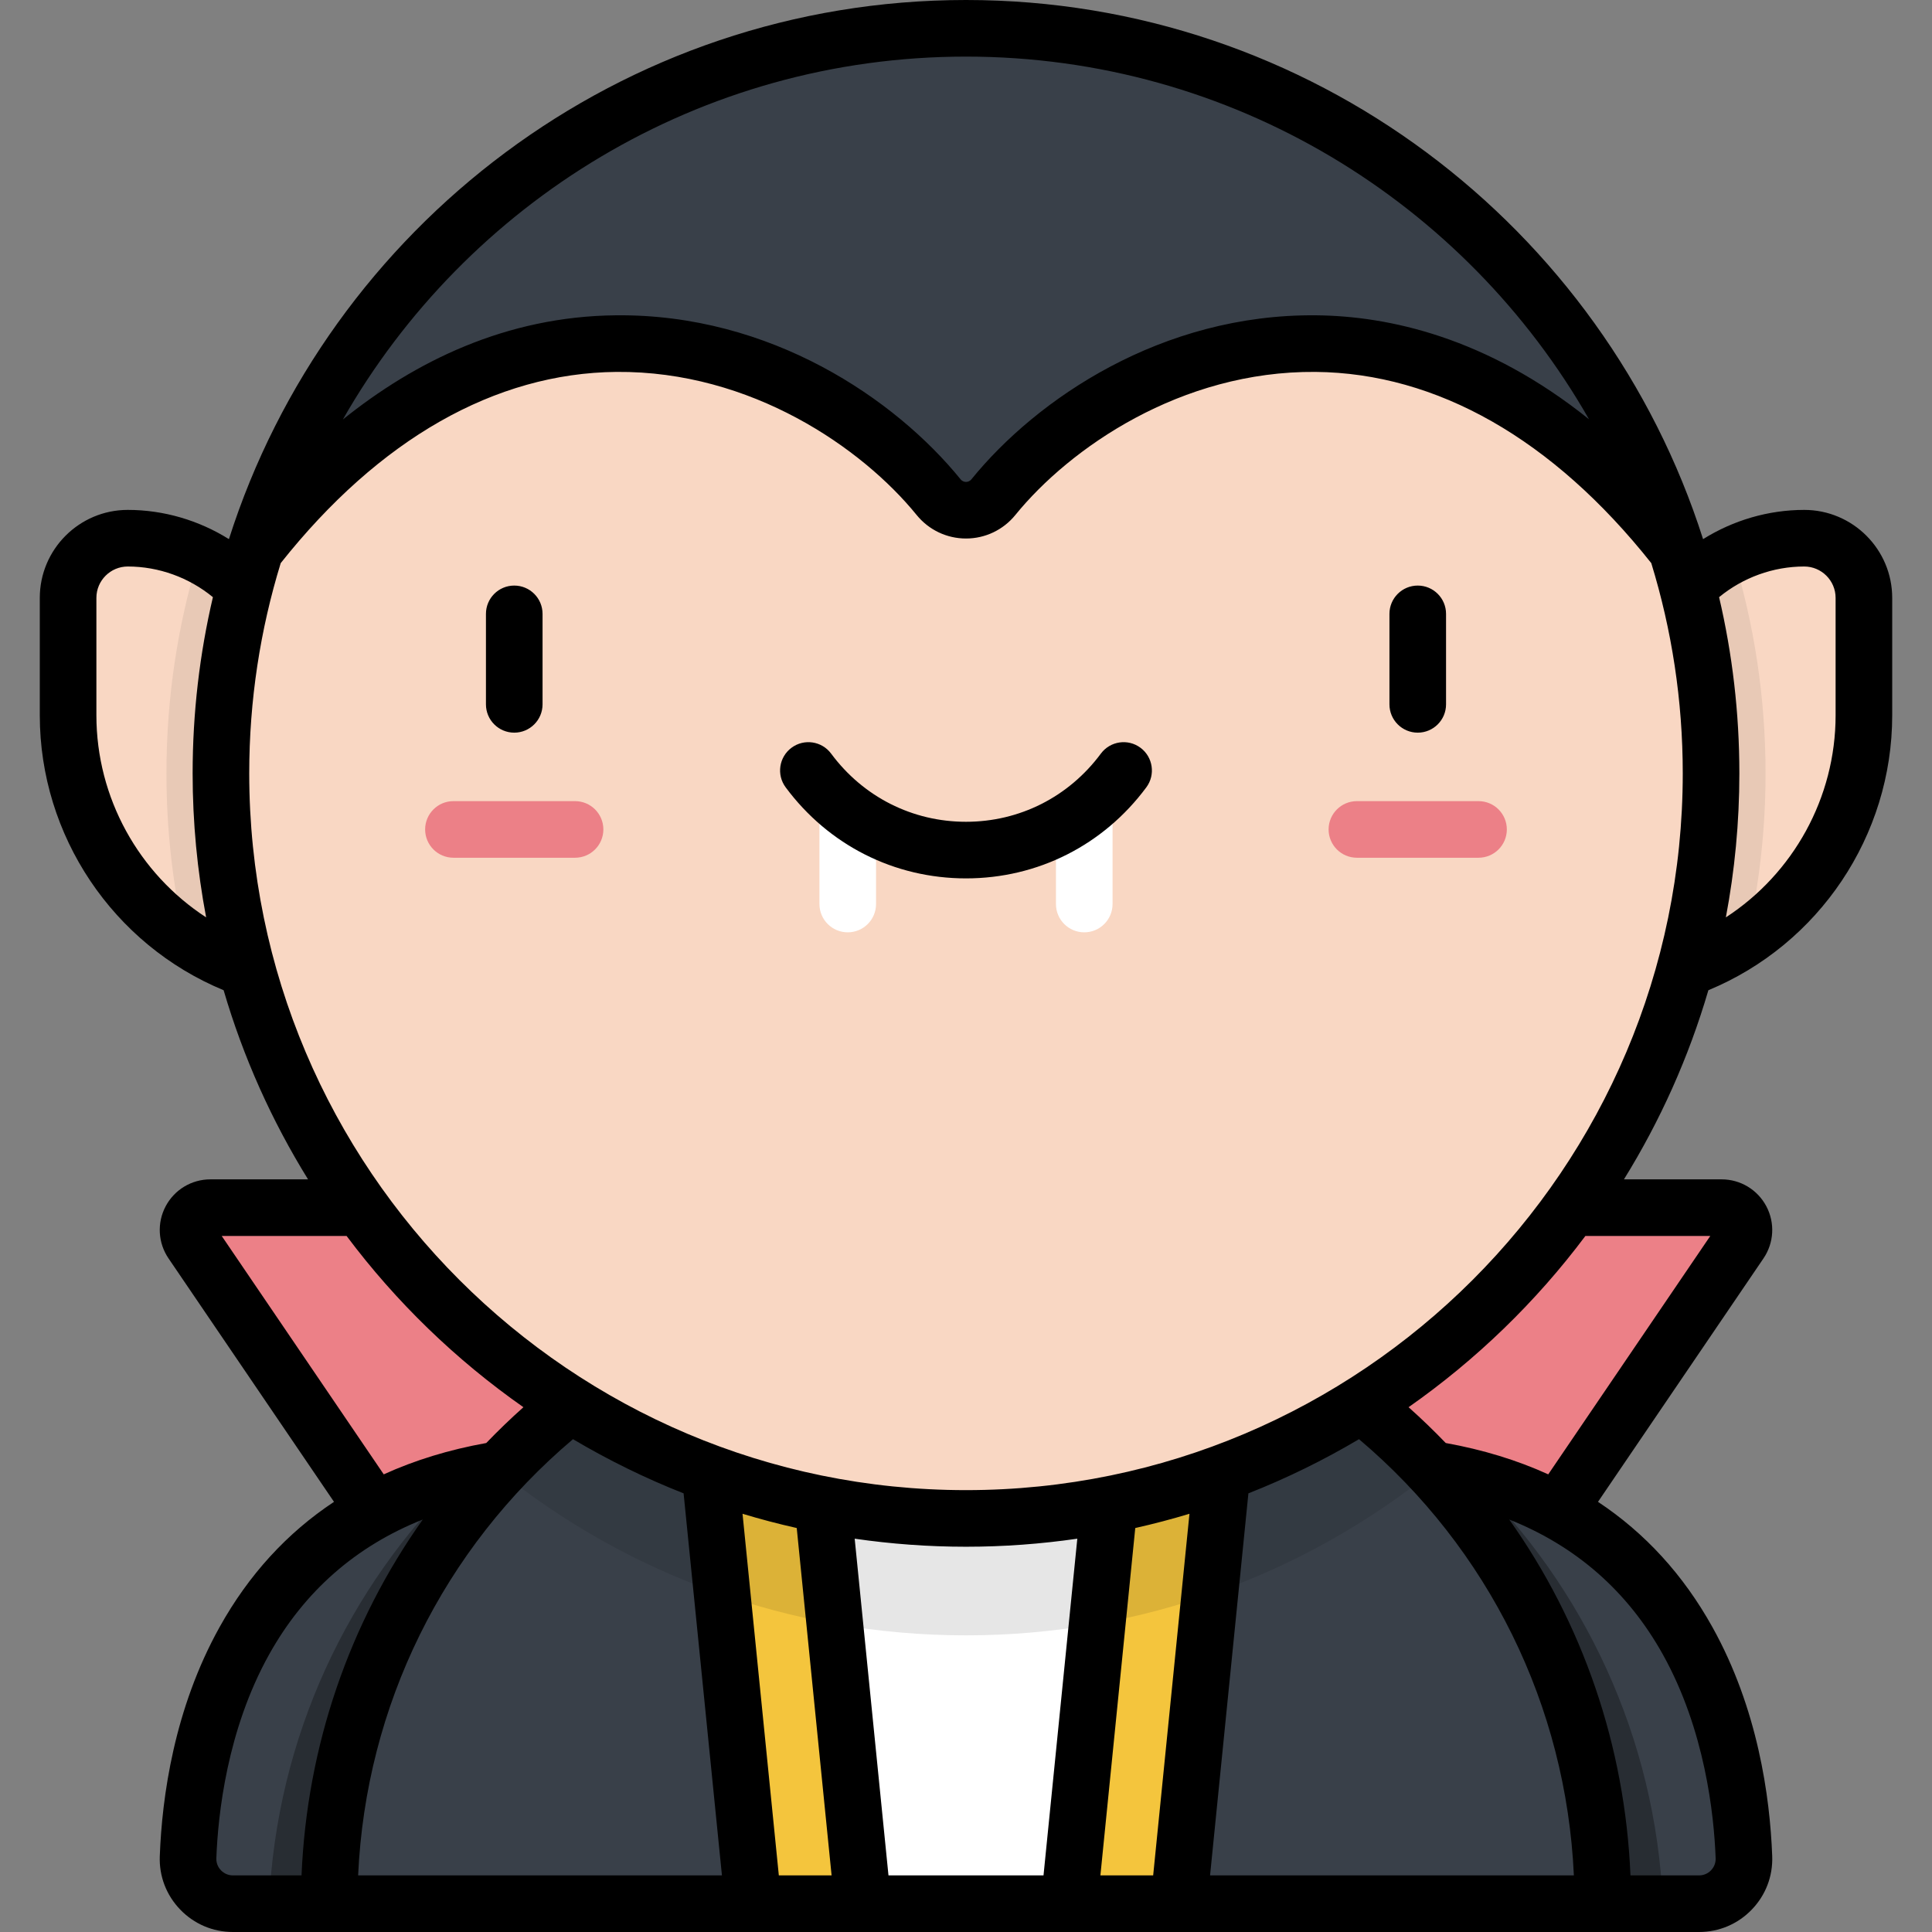 <?xml version="1.0" encoding="iso-8859-1"?>
<!-- Generator: Adobe Illustrator 19.0.0, SVG Export Plug-In . SVG Version: 6.00 Build 0)  -->
<svg xmlns="http://www.w3.org/2000/svg" xmlns:xlink="http://www.w3.org/1999/xlink" version="1.1" id="Layer_1" x="0px" y="0px" viewBox="0 0 511.999 511.999" style="enable-background:new 0 0 511.999 511.999;" xml:space="preserve">
<rect x="0" y="0" width="511.999" height="511.999" fill="#808080" stroke="none"/>
<path style="fill:#F9D7C3;" d="M94.871,260.911h-5.474c-39.407,0-71.352-31.945-71.352-71.352v-31.112  c0-8.736,7.082-15.817,15.817-15.817l0,0c15.958,0,30.603,8.84,38.037,22.961l37.507,71.243  C115.165,247.771,107.233,260.911,94.871,260.911z"/>
<path style="opacity:0.07;enable-background:new    ;" d="M109.406,236.833L71.899,165.59c-4.326-8.216-11.101-14.626-19.147-18.566  c-5.613,18.319-8.642,37.768-8.642,57.926c0,14.891,1.66,29.393,4.784,43.341c11.508,7.951,25.457,12.619,40.503,12.619h5.475  C107.233,260.911,115.165,247.771,109.406,236.833z"/>
<path style="fill:#F9D7C3;" d="M417.126,260.911h5.475c39.406,0,71.352-31.945,71.352-71.352v-31.112  c0-8.736-7.082-15.817-15.817-15.817l0,0c-15.958,0-30.603,8.84-38.037,22.961l-37.507,71.243  C396.833,247.771,404.765,260.911,417.126,260.911z"/>
<path style="opacity:0.07;enable-background:new    ;" d="M402.592,236.833l37.507-71.243c4.326-8.216,11.101-14.626,19.147-18.566  c5.613,18.319,8.642,37.768,8.642,57.926c0,14.891-1.66,29.393-4.784,43.341c-11.508,7.951-25.457,12.619-40.503,12.619h-5.475  C404.765,260.911,396.833,247.771,402.592,236.833z"/>
<path style="fill:#EC8087;" d="M456.246,320.042H55.752c-4.744,0-7.555,5.309-4.888,9.232l61.749,90.844h286.772l61.749-90.844  C463.801,325.351,460.99,320.042,456.246,320.042z"/>
<path style="fill:#394049;" d="M132.613,389.378c-71.617,11.45-81.75,75.497-82.772,102.795  c-0.252,6.739,5.157,12.327,11.901,12.327h70.871V389.378z"/>
<path style="opacity:0.3;enable-background:new    ;" d="M121.85,391.617C92.266,420.575,73.293,460.323,71.303,504.5h61.31V389.378  C128.853,389.979,125.279,390.739,121.85,391.617z"/>
<path style="fill:#394049;" d="M379.386,389.378c71.617,11.45,81.75,75.497,82.772,102.795c0.252,6.739-5.157,12.327-11.901,12.327  h-70.871V389.378z"/>
<path style="opacity:0.3;enable-background:new    ;" d="M390.148,391.617c29.584,28.958,48.557,68.706,50.547,112.883h-61.31  V389.378C383.145,389.979,386.719,390.739,390.148,391.617z"/>
<path style="fill:#394049;" d="M424.762,504.5c0-93.205-75.558-168.763-168.763-168.763S87.236,411.295,87.236,504.5H424.762z"/>
<path style="fill:#F4C53D;" d="M255.999,335.737c-25.648,0-49.954,5.732-71.723,15.968L199.612,504.5h112.774l15.336-152.795  C305.953,341.469,281.647,335.737,255.999,335.737z"/>
<polygon style="fill:#FFFFFF;" points="297.766,360.634 214.232,360.634 228.672,504.5 283.326,504.5 "/>
<path style="opacity:0.1;enable-background:new    ;" d="M255.999,335.737c-48.901,0-92.936,20.806-123.757,54.04  c33.858,27.272,76.897,43.607,123.757,43.607s89.899-16.335,123.757-43.607C348.934,356.543,304.9,335.737,255.999,335.737z"/>
<circle style="fill:#F9D7C3;" cx="255.999" cy="204.95" r="197.45"/>
<g>
	<path style="fill:#FFFFFF;" d="M224.661,247.077c-4.142,0-7.5-3.358-7.5-7.5v-23.688c0-4.142,3.358-7.5,7.5-7.5s7.5,3.358,7.5,7.5   v23.688C232.161,243.719,228.803,247.077,224.661,247.077z"/>
	<path style="fill:#FFFFFF;" d="M287.338,247.077c-4.142,0-7.5-3.358-7.5-7.5v-23.688c0-4.142,3.358-7.5,7.5-7.5s7.5,3.358,7.5,7.5   v23.688C294.838,243.719,291.48,247.077,287.338,247.077z"/>
</g>
<g>
	<path style="fill:#EC8087;" d="M152.397,227.308h-32.232c-4.142,0-7.5-3.358-7.5-7.5s3.358-7.5,7.5-7.5h32.232   c4.142,0,7.5,3.358,7.5,7.5S156.539,227.308,152.397,227.308z"/>
	<path style="fill:#EC8087;" d="M391.826,227.308h-32.232c-4.142,0-7.5-3.358-7.5-7.5s3.358-7.5,7.5-7.5h32.232   c4.142,0,7.5,3.358,7.5,7.5S395.968,227.308,391.826,227.308z"/>
</g>
<path style="fill:#394049;" d="M255.999,7.5c-88.417,0-163.254,58.117-188.41,138.232c67.96-86.911,149.04-53.503,181.141-13.997  c3.764,4.633,10.774,4.633,14.538,0c32.101-39.506,113.181-72.913,181.141,13.997C419.253,65.617,344.415,7.5,255.999,7.5z"/>
<path d="M478.136,135.129c-9.502,0-18.821,2.752-26.805,7.746C424.97,60.117,347.378,0,255.999,0S87.028,60.117,60.668,142.875  c-7.984-4.994-17.303-7.746-26.806-7.746c-12.857,0-23.317,10.46-23.317,23.317v31.112c0,31.948,19.424,60.739,48.717,72.861  c5.216,17.828,12.795,34.655,22.374,50.122H55.752c-4.98,0-9.521,2.734-11.852,7.135c-2.33,4.401-2.039,9.694,0.761,13.813  l43.851,64.513c-12.465,8.257-22.601,19.334-30.312,33.181c-12.035,21.613-15.265,44.943-15.855,60.708  c-0.199,5.306,1.721,10.335,5.407,14.161c3.694,3.835,8.662,5.947,13.989,5.947h388.516c5.327,0,10.294-2.112,13.988-5.946  c3.686-3.826,5.606-8.855,5.408-14.161c-0.59-15.766-3.82-39.096-15.855-60.708c-7.711-13.847-17.847-24.923-30.312-33.181  l43.851-64.513c2.8-4.119,3.091-9.411,0.761-13.813c-2.331-4.401-6.872-7.136-11.852-7.136h-25.883  c9.579-15.467,17.157-32.294,22.374-50.122c29.293-12.122,48.717-40.914,48.717-72.861v-31.112  C501.453,145.589,490.993,135.129,478.136,135.129z M54.626,243.112c-17.828-11.604-29.081-31.667-29.081-53.554v-31.112  c0-4.586,3.731-8.317,8.317-8.317c8.216,0,16.239,2.927,22.559,8.123c-3.51,15.006-5.372,30.638-5.372,46.698  C51.049,217.989,52.287,230.743,54.626,243.112z M255.999,15c70.629,0,132.373,38.752,165.101,96.107  c-27.131-21.773-53.189-27.369-72.337-27.548c-40.943-0.385-74.045,22.192-91.315,43.447c-0.473,0.582-1.049,0.704-1.449,0.704  s-0.976-0.122-1.449-0.704c-17.271-21.255-50.316-43.866-91.316-43.447c-29.161,0.272-53.348,12.31-72.373,27.612  C123.581,53.781,185.344,15,255.999,15z M58.755,327.542h33.097c13.102,17.498,28.939,32.831,46.86,45.382  c-3.423,3.048-6.702,6.219-9.852,9.49c-9.844,1.769-18.903,4.543-27.163,8.303L58.755,327.542z M61.741,497  c-1.214,0-2.345-0.48-3.186-1.353c-0.482-0.5-1.281-1.58-1.221-3.193c0.433-11.565,2.824-33.954,13.971-53.973  c9.341-16.774,23.01-28.74,40.741-35.799C92.59,430.094,81.345,462.659,79.91,497H61.741z M94.907,497  c2.052-44.919,22.492-86.464,56.941-115.604c9.325,5.525,19.117,10.343,29.312,14.356L191.321,497H94.907z M206.397,497  l-9.619-95.835c4.719,1.427,9.509,2.689,14.364,3.777L220.381,497H206.397z M276.541,497h-41.085l-8.956-89.231  c9.636,1.395,19.482,2.131,29.499,2.131s19.862-0.736,29.498-2.131L276.541,497z M305.601,497h-13.985l9.24-92.058  c4.855-1.088,9.645-2.351,14.364-3.777L305.601,497z M320.677,497l10.162-101.249c10.195-4.013,19.987-8.83,29.312-14.356  c34.448,29.141,54.888,70.686,56.94,115.605H320.677z M440.692,438.481c11.147,20.019,13.538,42.408,13.971,53.972  c0.06,1.613-0.739,2.693-1.221,3.194c-0.84,0.872-1.972,1.353-3.185,1.353h-18.169c-1.435-34.341-12.681-66.906-32.136-94.318  C417.683,409.742,431.352,421.707,440.692,438.481z M453.243,327.542l-42.942,63.175c-8.26-3.76-17.319-6.534-27.163-8.303  c-3.151-3.271-6.429-6.442-9.853-9.49c17.921-12.551,33.758-27.884,46.86-45.382H453.243z M255.999,394.9  c-104.739,0-189.95-85.211-189.95-189.95c0-19.382,2.925-38.093,8.345-55.721c26.068-32.849,56.808-50.37,88.981-50.671  c35.72-0.298,65.156,20.212,79.534,37.908c3.225,3.968,7.996,6.245,13.09,6.245s9.865-2.276,13.09-6.245  c14.379-17.695,43.837-38.211,79.534-37.907c32.172,0.301,62.913,17.822,88.98,50.67c5.42,17.629,8.345,36.339,8.345,55.722  C445.949,309.689,360.738,394.9,255.999,394.9z M486.453,189.559c0,21.887-11.253,41.95-29.082,53.554  c2.339-12.369,3.578-25.123,3.578-38.162c0-16.06-1.862-31.693-5.372-46.698c6.32-5.196,14.343-8.123,22.559-8.123  c4.586,0,8.317,3.731,8.317,8.317L486.453,189.559L486.453,189.559z M136.281,155.182c-4.142,0-7.5,3.358-7.5,7.5v23.979  c0,4.142,3.358,7.5,7.5,7.5s7.5-3.358,7.5-7.5v-23.979C143.781,158.54,140.423,155.182,136.281,155.182z M375.717,155.182  c-4.142,0-7.5,3.358-7.5,7.5v23.979c0,4.142,3.358,7.5,7.5,7.5s7.5-3.358,7.5-7.5v-23.979  C383.217,158.54,379.859,155.182,375.717,155.182z M302.234,198.159c-3.325-2.468-8.025-1.772-10.492,1.555  c-8.518,11.482-21.545,18.067-35.743,18.067c-14.198,0-27.226-6.585-35.743-18.067c-2.468-3.326-7.165-4.024-10.492-1.555  c-3.327,2.468-4.023,7.165-1.555,10.492c11.376,15.335,28.794,24.13,47.79,24.13s36.414-8.795,47.79-24.13  C306.257,205.324,305.56,200.627,302.234,198.159z"/>
<g>
</g>
<g>
</g>
<g>
</g>
<g>
</g>
<g>
</g>
<g>
</g>
<g>
</g>
<g>
</g>
<g>
</g>
<g>
</g>
<g>
</g>
<g>
</g>
<g>
</g>
<g>
</g>
<g>
</g>
</svg>
